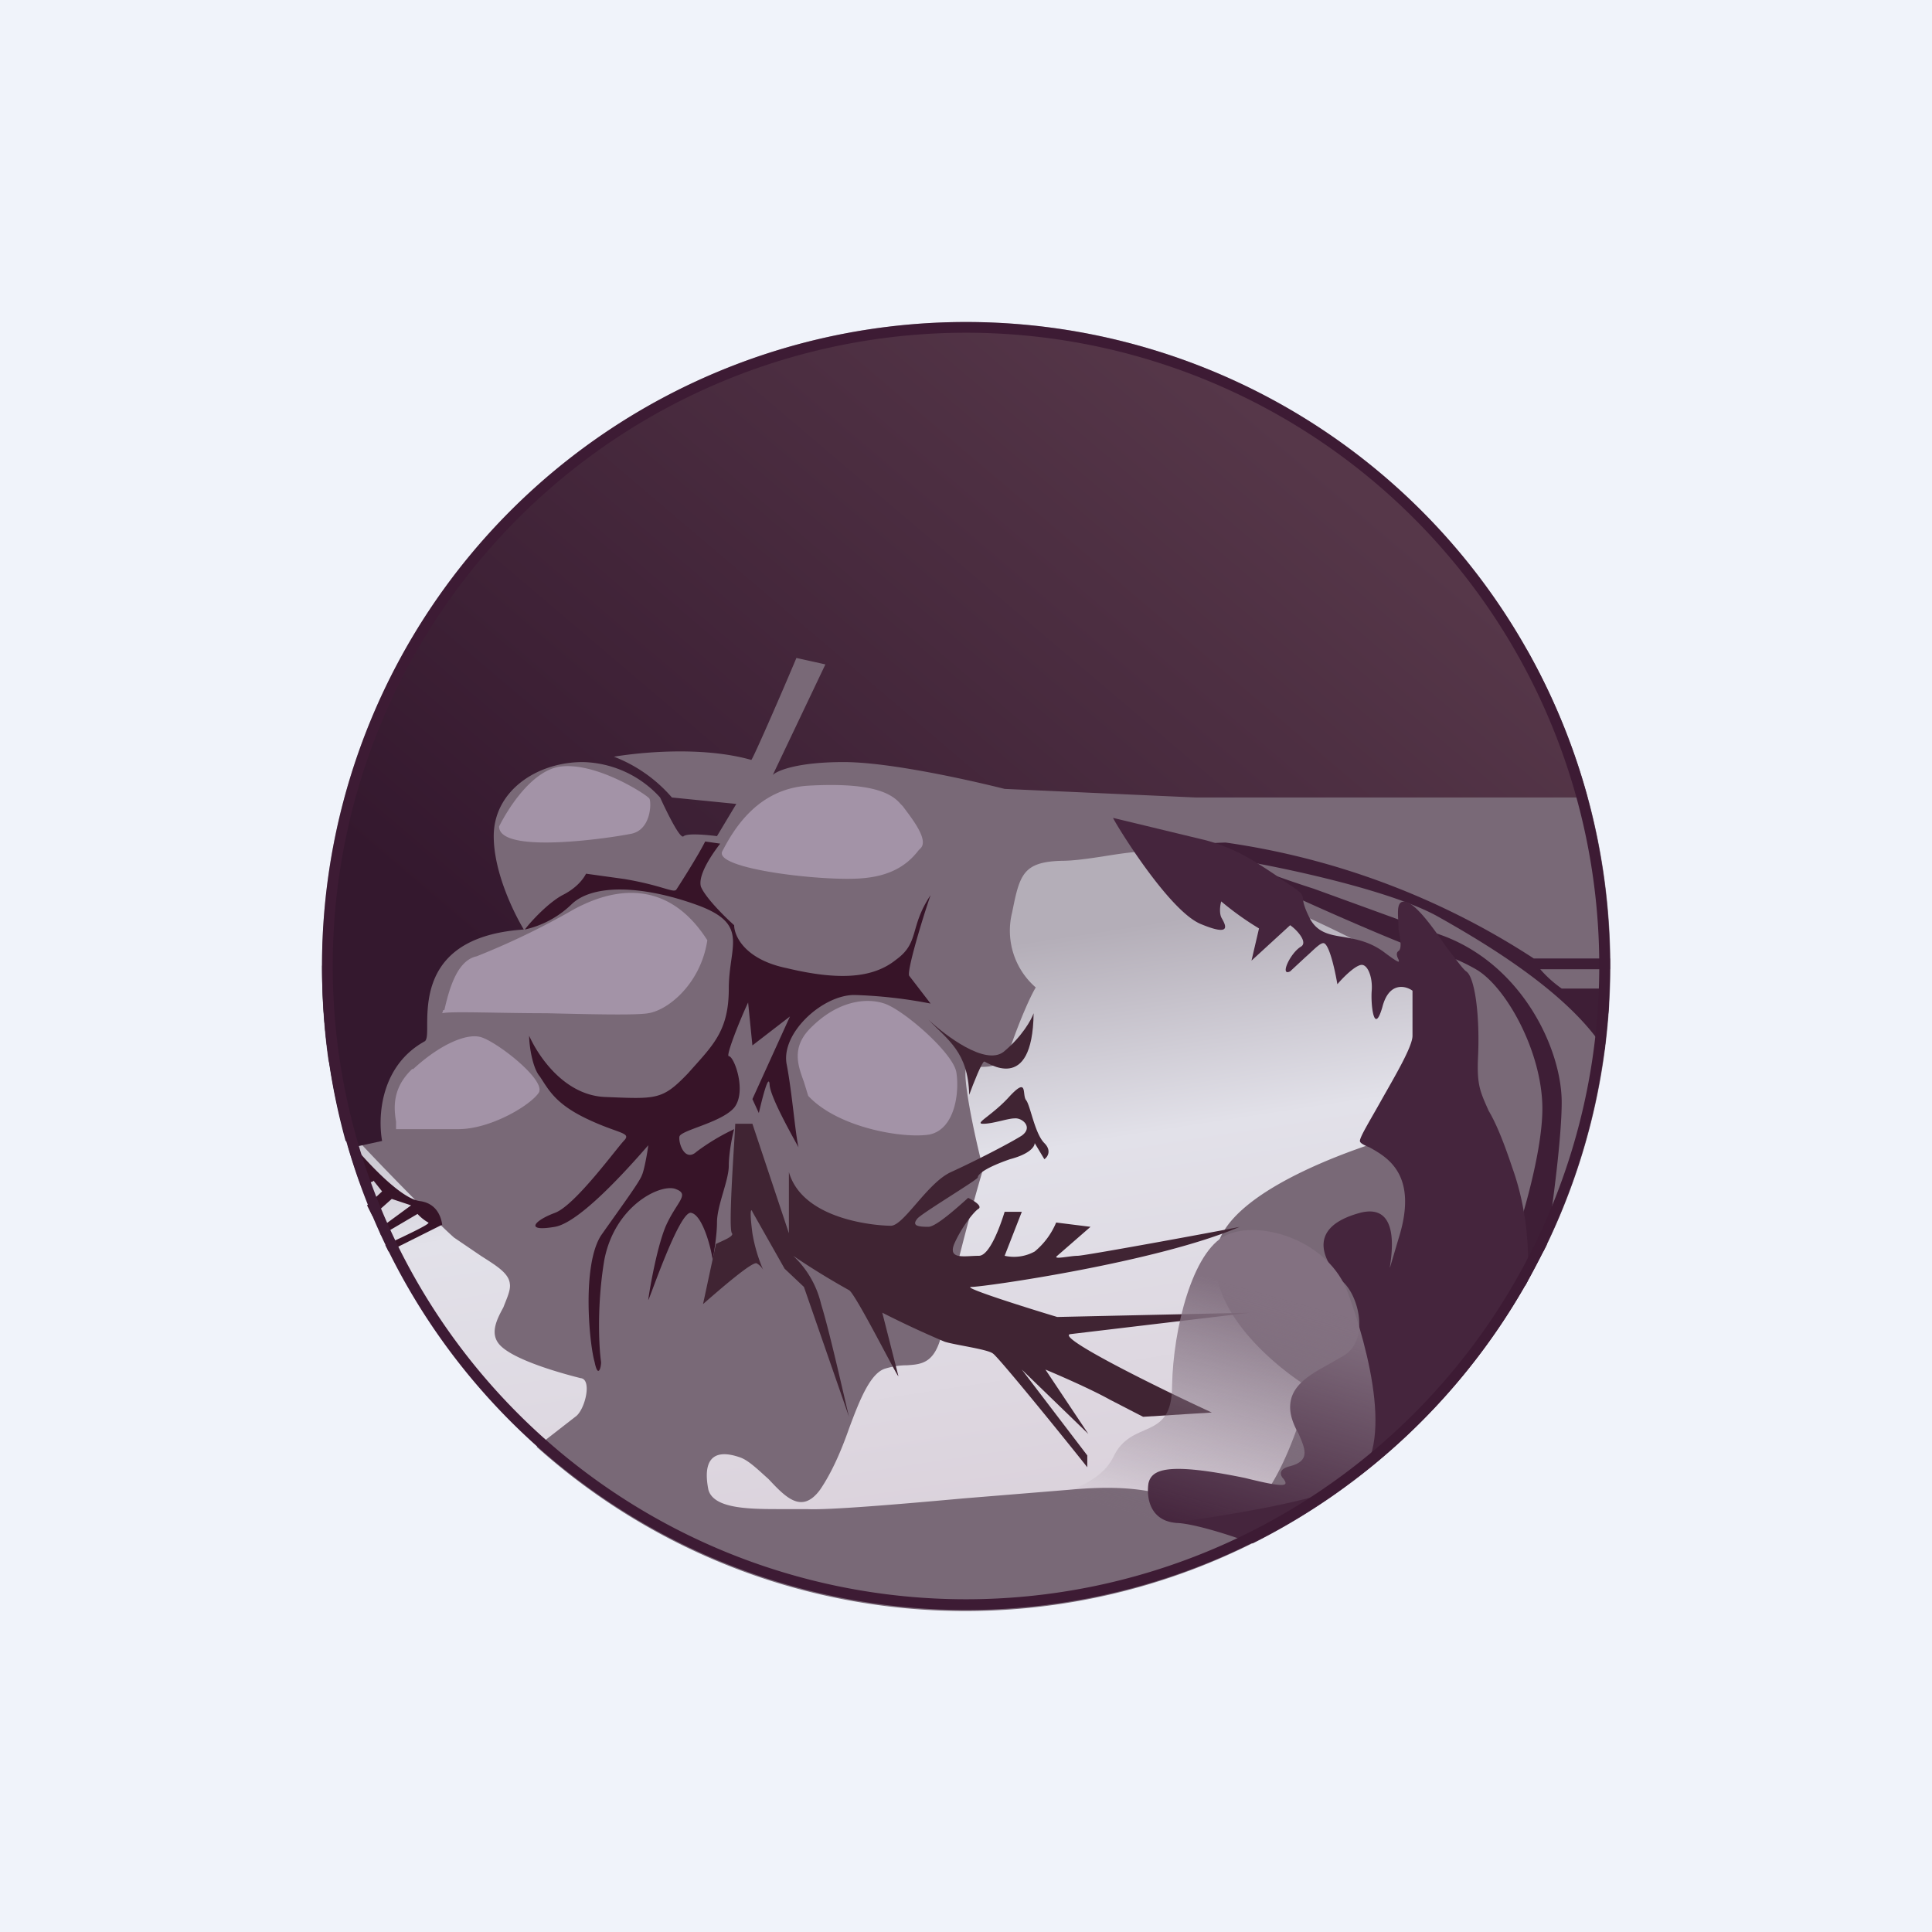 <!-- by TradingView --><svg width="18" height="18" viewBox="0 0 18 18" xmlns="http://www.w3.org/2000/svg"><path fill="#F0F3FA" d="M0 0h18v18H0z"/><circle cx="9" cy="9" fill="url(#ai2px1pzx)" r="6"/><path d="M14.38 11.66a5.98 5.98 0 0 0-.15-5.6 2.16 2.16 0 0 0-.43-.16 26.12 26.12 0 0 0-4.64-.59c-.2 0-.4-.03-.61-.06-.7-.1-1.5-.22-2.96.65A5.4 5.4 0 0 0 3 9c0 .3.02.6.06.88.08.29.18.56.26.73.23.25.74.77.91.92l.25.17c.14.09.26.16.27.26.01.06-.03.14-.06.22-.06.11-.12.23-.05.33.11.16.65.3.77.33.11.01.04.3-.05.36l-.36.28a5.98 5.98 0 0 0 8-.01c.15-1.03.27-2.23.33-2.97-.6.14-1.87.57-1.99 1.12-.12.56.52 1.1.86 1.31-.11.43-.41 1.26-.75 1.19l-.33-.1c-.26-.1-.52-.2-1.16-.14l-.98.08c-.66.06-1.27.11-1.46.1h-.24c-.29 0-.63 0-.68-.18-.05-.25.02-.4.3-.3.08.03.17.12.26.2.16.17.31.33.48.1.11-.16.2-.37.27-.57.1-.27.2-.52.34-.56.07-.02.13-.03.2-.03.15-.01.28-.02.34-.37.07-.37.27-1.13.37-1.46-.08-.3-.21-.92-.15-.95h.1c.1 0 .25.01.31-.2.08-.23.18-.46.23-.54a.7.7 0 0 1-.22-.7c.07-.35.1-.47.46-.48.11 0 .25-.02.38-.04.31-.05.65-.1.82.04.09.07.36.2.68.34.6.27 1.39.62 1.46.84.06.2 0 .42-.03.6-.03.12-.05.21-.03.25l.15.13c.2.14.55.4.63.8.04.2.21.46.43.68Z" fill="#796977"/><path d="m3.33 10.68.23-.05c-.04-.22-.02-.7.4-.93.02-.02.02-.07.02-.14 0-.28.01-.84.9-.9-.09-.15-.28-.53-.28-.87 0-.42.4-.69.83-.69a1 1 0 0 1 .72.33c.06.13.19.4.22.36.04-.03.23-.01.31 0l.18-.3-.6-.06a1.36 1.36 0 0 0-.54-.38c.24-.04.82-.1 1.28.03.02-.02.29-.64.42-.95l.27.06-.49 1.03c.04-.04.23-.12.66-.12.43 0 1.18.17 1.5.25l1.78.08h3.65a6 6 0 1 0-11.57 3.2l.1.05Z" fill="url(#bi2px1pzx)"/><path d="M15 9.03v-.1h-.71a7.08 7.08 0 0 0-2.87-1.08c-.06 0-.43.02-.4.04.02.02.37.16.54.22.41.22 1.44.66 1.59.71l.13.04c.12.02.26.05.47.17.28.16.62.77.62 1.3 0 .43-.22 1.15-.34 1.46l.18.19.2-.38c.06-.4.14-1.01.14-1.33 0-.49-.36-1.27-1.1-1.55l-1.21-.44a9.58 9.58 0 0 1-.74-.27c.06 0 1.34.23 1.88.52.5.28 1.24.73 1.57 1.25l.04-.4v-.17h-.44a1.09 1.09 0 0 1-.2-.18H15Z" fill="#3E1E36"/><path d="M11.67 14.38c-.27-.1-.55-.18-.69-.19-.27-.01-.3-.24-.28-.37.03-.13.17-.2.9-.05.4.1.4.07.36.01-.03-.03-.06-.09.06-.12.19-.05.14-.16.08-.3-.04-.07-.08-.16-.08-.25 0-.2.18-.3.36-.4l.14-.08c.23-.14.15-.53 0-.68-.15-.15-.4-.5.15-.65.42-.11.27.51.28.51l.08-.27c.19-.6-.11-.76-.27-.85-.05-.02-.09-.04-.09-.06 0-.04.1-.2.2-.38.13-.23.29-.5.29-.6v-.42c-.07-.05-.22-.08-.28.15-.08.28-.11-.03-.1-.15.01-.13-.04-.25-.1-.24-.06.01-.17.12-.22.18-.02-.12-.07-.35-.12-.38-.03-.02-.1.06-.18.13l-.14.13c-.1.05 0-.17.1-.23.07-.04-.04-.16-.1-.2l-.36.33.07-.3a2.77 2.77 0 0 1-.35-.25c0-.02-.03.09 0 .15.04.07.1.18-.19.06-.3-.12-.8-.94-.82-.99l.87.21c.25.07.4.16.64.32l.07.05c.18.12.18.12.19.17 0 .03.01.08.06.18.07.14.19.16.32.18.11.02.23.04.36.13.16.12.16.11.15.08-.01-.02-.03-.06 0-.08.03-.02.02-.1 0-.2 0-.12-.03-.26.05-.26.1 0 .27.24.4.43.08.1.15.2.18.22.08.05.13.41.11.81-.01.25.02.31.1.49.06.1.13.26.22.53.14.39.16.78.14 1.06a6.03 6.03 0 0 1-2.56 2.44Z" fill="#45253D"/><path d="m6.57 7.84.14.02c-.07.09-.21.29-.18.4.04.1.22.28.31.36 0 .1.1.32.49.4.5.12.81.09 1.02-.08.22-.16.12-.3.32-.6-.08.23-.22.7-.2.75l.2.26a4.4 4.4 0 0 0-.71-.08c-.3 0-.69.36-.63.65.05.26.08.65.11.77l.02.04-.02-.04c-.06-.11-.27-.48-.27-.59-.01-.1-.07.14-.1.27l-.06-.13.35-.77-.35.27-.04-.4c-.08.17-.21.5-.18.5.05 0 .17.33.05.48-.12.14-.5.21-.51.27-.01.06.05.24.16.14a2 2 0 0 1 .35-.21c-.02.07-.05.23-.05.34 0 .14-.11.37-.11.53 0 .12-.03.29-.04.35-.02-.14-.1-.42-.2-.44-.11-.03-.4.84-.4.81 0-.02.07-.46.16-.68.1-.23.23-.3.1-.35-.13-.06-.57.14-.67.66-.07.42-.05.81-.03.95 0 .06-.03.15-.06 0-.05-.17-.12-.9.06-1.18.19-.27.36-.5.38-.56.02-.04.05-.2.06-.28-.2.23-.64.72-.87.76-.29.05-.19-.06 0-.13s.58-.61.65-.68c.06-.07-.07-.06-.36-.2s-.35-.27-.43-.39c-.07-.08-.1-.29-.1-.38.08.18.32.55.7.57.49.02.54.03.78-.22.23-.26.38-.39.38-.79s.2-.6-.3-.78c-.5-.18-.97-.2-1.17 0a.91.91 0 0 1-.43.23c.06-.08.22-.25.35-.32.14-.07.2-.16.22-.2l.36.05c.35.06.45.13.48.1.02-.03.2-.31.27-.45Z" fill="#371428"/><path d="M6.82 11.49c-.04-.03.03-.95.03-1.02h.16l.34 1.02v-.57c.13.45.82.5.95.5.12 0 .34-.4.56-.5.22-.1.55-.27.66-.34.11-.08 0-.17-.07-.16-.06 0-.2.05-.29.05-.09 0 .09-.08.25-.26.17-.18.11-.01.15.04.04.05.08.31.17.4.07.07.03.13 0 .15l-.09-.15c0 .03-.04.1-.23.15-.23.08-.3.14-.3.17 0 .02-.5.32-.56.38-.06.07 0 .08.1.08.07 0 .27-.18.37-.27.04.02.13.07.1.1-.04.02-.16.17-.23.33-.06.15.1.11.23.11.1 0 .2-.28.24-.41h.16l-.16.41a.4.4 0 0 0 .28-.04.7.7 0 0 0 .2-.27l.32.04-.31.27c-.05.04.12 0 .19 0s1.48-.26 1.51-.27c-.77.33-2.38.56-2.5.56-.1 0 .5.19.8.28l1.8-.04-1.68.2c-.13.03.82.5 1.32.73l-.64.04-.31-.16c-.18-.1-.48-.23-.6-.28l.4.6-.62-.6.61.8v.11c-.27-.34-.84-1.04-.88-1.06-.05-.04-.36-.08-.45-.11a9.1 9.1 0 0 1-.58-.27l.15.59c0 .03-.4-.77-.46-.8a6.97 6.97 0 0 1-.52-.32.9.9 0 0 1 .26.45c.08.26.2.8.26 1.05l-.42-1.21-.18-.17-.3-.53c-.01-.03-.03-.03 0 .2a1.48 1.48 0 0 0 .1.34.17.17 0 0 0-.06-.06c-.04-.02-.34.24-.5.38l.12-.56c.06-.03.17-.07.15-.1Z" fill="#402433"/><path d="M9.03 10.2c-.01-.4-.2-.51-.38-.7.16.15.53.43.7.3.17-.14.26-.3.28-.36-.01.77-.44.45-.46.45-.02 0-.1.2-.14.31Z" fill="#402433"/><path d="M3.35 11.01a5.96 5.96 0 0 1-.11-.34v-.06c.08.1.46.55.67.58.16.02.2.15.21.22l-.5.25a6.37 6.37 0 0 1-.03-.06c.17-.08.43-.2.4-.21a.42.42 0 0 1-.1-.08l-.34.2a5.04 5.04 0 0 1-.02-.06l.3-.22-.18-.06-.18.16a6.1 6.1 0 0 1-.05-.1l.14-.13-.08-.1c-.01.02-.07.02-.13.01Z" fill="#371428"/><path d="M4.65 7.7c.09-.18.32-.54.59-.56.33-.03.78.26.81.3.02.03.02.3-.18.33-.2.04-1.22.19-1.22-.07Zm3.74-.21c-.1-.12-.32-.2-.86-.17-.49.03-.71.44-.8.61-.09.17 1 .29 1.33.25.3-.03.43-.17.5-.26l.02-.02c.07-.08-.08-.27-.17-.39l-.02-.02Zm-.85 2.1c-.17.18-.1.35-.05.49l.04.13c.28.3.89.4 1.13.36.24-.05.28-.4.25-.58-.03-.18-.49-.58-.67-.64-.18-.06-.45-.02-.7.24Zm-3.4-.18c.04-.17.11-.46.3-.5a7 7 0 0 0 .91-.44c.19-.1.8-.4 1.24.29-.06.4-.36.65-.55.68-.11.02-.53.01-.95 0-.44 0-.89-.02-.97 0l.01-.03Zm-.3.55c-.19.18-.17.37-.15.49v.07h.58c.3 0 .67-.22.75-.34.07-.12-.41-.49-.55-.52-.13-.03-.37.07-.62.3Z" fill="#A393A7"/><path d="M10.37 13.58c-.14.28-.6.38-.82.4l.44.3c.07.03 2.1-.2 2.57-.45.47-.25.18-1.29 0-1.78-.18-.5-.83-.69-1.14-.54-.31.15-.49.87-.5 1.4 0 .53-.38.3-.55.67Z" fill="url(#ci2px1pzx)"/><path fill-rule="evenodd" d="M9 14.9A5.9 5.9 0 1 0 9 3.1a5.9 5.9 0 0 0 0 11.8Zm0 .1A6 6 0 1 0 9 3a6 6 0 0 0 0 12Z" fill="#3D1B34"/><defs><linearGradient id="ai2px1pzx" x1="8.08" y1="9" x2="9" y2="15" gradientUnits="userSpaceOnUse"><stop stop-color="#B4AEB8"/><stop offset=".32" stop-color="#E2E1E9"/><stop offset="1" stop-color="#D9CED8"/></linearGradient><linearGradient id="bi2px1pzx" x1="4.39" y1="8.81" x2="9.93" y2="2.29" gradientUnits="userSpaceOnUse"><stop stop-color="#34182E"/><stop offset="1" stop-color="#563749"/></linearGradient><linearGradient id="ci2px1pzx" x1="11.97" y1="11.46" x2="11.18" y2="14.28" gradientUnits="userSpaceOnUse"><stop offset=".21" stop-color="#837181"/><stop offset="1" stop-color="#837181" stop-opacity="0"/></linearGradient></defs></svg>